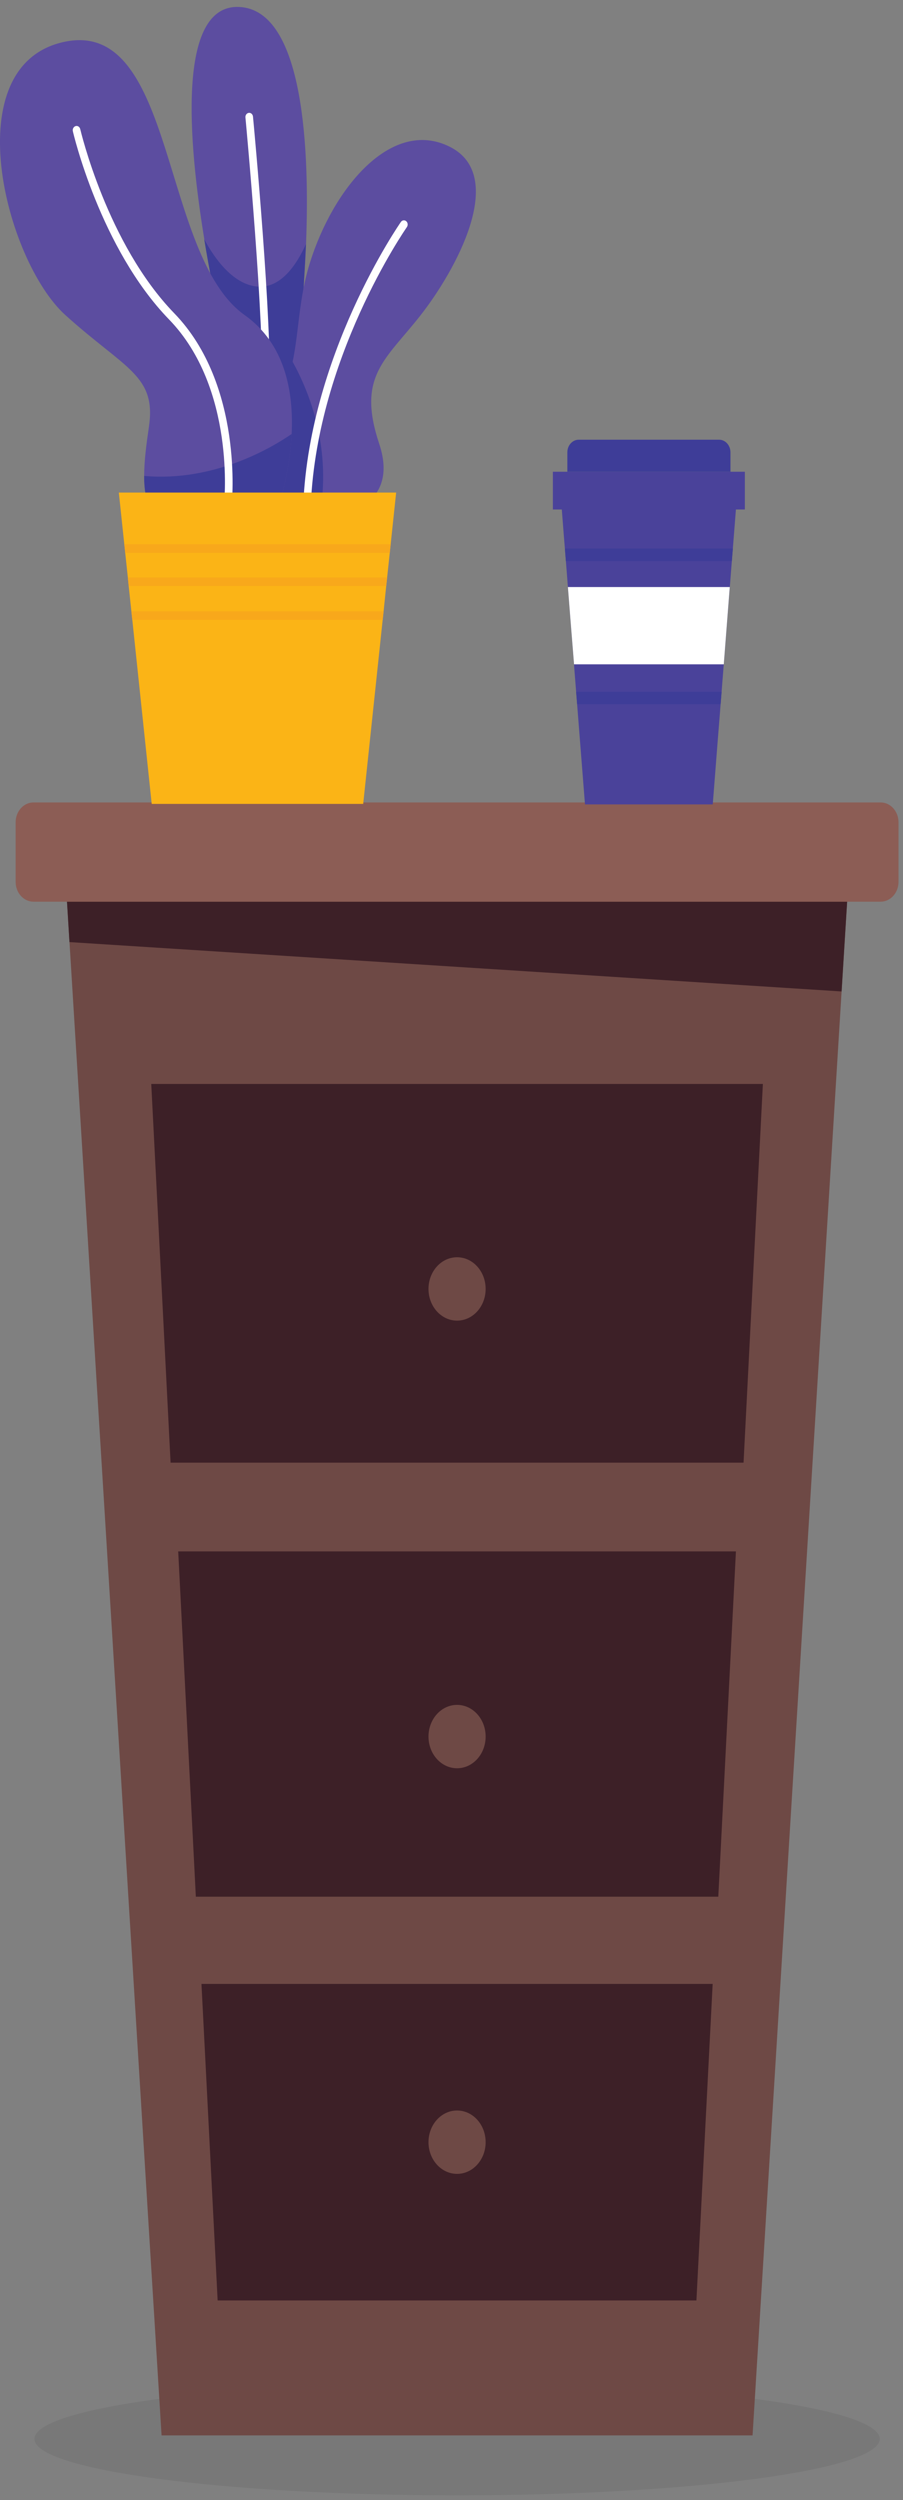<svg width="111" height="307" viewBox="0 0 111 307" fill="none" xmlns="http://www.w3.org/2000/svg">
<rect x="0" y="0" width="111" height="307" fill="#808080" stroke="none"/>
<g opacity="0.06">
<path d="M4.232 299.479C4.232 303.307 27.491 306.411 56.184 306.411C84.878 306.411 108.137 303.307 108.137 299.479C108.137 295.651 84.878 292.546 56.184 292.546C27.491 292.546 4.232 295.651 4.232 299.479Z" fill="black"/>
</g>
<path d="M7.734 102.593L19.861 299.049H92.508L104.635 102.593H7.734Z" fill="#6E4945"/>
<path d="M8.539 115.682L103.451 121.744L104.133 110.721H8.236L8.539 115.682Z" fill="#3D2027"/>
<path d="M108.251 98.534H4.118C2.905 98.534 1.922 99.624 1.922 100.968V108.288C1.922 109.632 2.905 110.721 4.118 110.721H108.251C109.464 110.721 110.447 109.632 110.447 108.288V100.968C110.447 99.624 109.464 98.534 108.251 98.534Z" fill="#8C5D55"/>
<path d="M18.593 133.102L20.969 179.604H91.4L93.776 133.102H18.593Z" fill="#3D2027"/>
<path d="M52.672 158.272C52.672 160.422 54.244 162.163 56.184 162.163C58.125 162.163 59.697 160.422 59.697 158.272C59.697 156.122 58.125 154.381 56.184 154.381C54.244 154.381 52.672 156.122 52.672 158.272Z" fill="#6E4945"/>
<path d="M21.906 190.501L24.074 232.903H88.296L90.463 190.501H21.906Z" fill="#3D2027"/>
<path d="M52.672 213.238C52.672 215.388 54.244 217.129 56.184 217.129C58.125 217.129 59.697 215.388 59.697 213.238C59.697 211.088 58.125 209.347 56.184 209.347C54.244 209.347 52.672 211.088 52.672 213.238Z" fill="#6E4945"/>
<path d="M24.765 243.611L26.753 282.478H85.607L87.604 243.611H24.765Z" fill="#3D2027"/>
<path d="M52.672 263.044C52.672 265.194 54.244 266.935 56.184 266.935C58.125 266.935 59.697 265.194 59.697 263.044C59.697 260.894 58.125 259.154 56.184 259.154C54.244 259.154 52.672 260.894 52.672 263.044Z" fill="#6E4945"/>
<path d="M25.115 29.389C26.185 35.891 27.415 40.925 27.415 40.925C27.415 40.925 30.36 48.204 32.991 50.354C34.828 51.854 36.503 50.847 36.91 43.107C36.977 41.848 37.014 40.411 37.005 38.786C37.005 38.786 37.422 35.073 37.62 29.966C38.056 18.859 37.469 1.177 29.366 0.852C21.716 0.548 23.155 17.443 25.115 29.378V29.389Z" fill="#5C4DA0"/>
<path d="M37.611 29.966C36.437 32.577 34.477 35.43 31.647 35.189C28.712 34.937 26.478 31.916 25.105 29.389C26.175 35.891 27.406 40.925 27.406 40.925C27.406 40.925 30.35 48.204 32.982 50.354C34.591 49.232 35.916 46.61 36.901 43.107L37.611 29.966Z" fill="#3E3D98"/>
<path d="M32.622 48.602C32.868 48.602 33.076 48.393 33.086 48.12C33.54 40.401 31.202 15.388 31.098 14.318C31.069 14.035 30.842 13.825 30.587 13.857C30.331 13.888 30.142 14.14 30.17 14.423C30.198 14.685 32.603 40.422 32.158 48.047C32.139 48.33 32.338 48.581 32.593 48.602H32.622Z" fill="white"/>
<path d="M30.71 63.558H40.489C40.489 63.558 49.397 62.824 46.614 54.496C43.831 46.159 47.409 44.187 51.707 38.702C56.005 33.217 62.442 21.597 55.285 18.02C48.129 14.444 40.972 23.065 38.094 32.273C37.204 35.115 36.91 37.769 36.598 40.338C36.428 41.722 36.257 43.075 35.973 44.418C35.481 46.788 34.657 49.137 32.991 51.529C32.944 51.591 32.906 51.654 32.859 51.717C28.324 58.062 30.71 63.568 30.71 63.568V63.558Z" fill="#5C4DA0"/>
<path d="M30.71 63.558H39.249C40.839 55.157 38.084 48.256 35.964 44.407C35.471 46.778 34.648 49.127 32.982 51.518C32.934 51.581 32.897 51.644 32.849 51.707C28.315 58.052 30.7 63.558 30.7 63.558H30.71Z" fill="#3E3D98"/>
<path d="M37.715 63.338C37.971 63.338 38.179 63.117 38.179 62.834C38.643 44.197 49.899 28.057 50.012 27.889C50.173 27.658 50.135 27.333 49.937 27.166C49.738 26.987 49.435 27.029 49.283 27.249C49.17 27.417 37.734 43.82 37.251 62.803C37.251 63.086 37.45 63.327 37.706 63.338H37.715Z" fill="white"/>
<path d="M8.037 38.691C15.431 45.362 19.255 46.085 18.299 52.462C17.987 54.57 17.722 56.615 17.722 58.44C17.722 62.132 18.839 64.89 22.834 65.33C28.798 65.991 33.805 63.558 33.805 63.558C33.805 63.558 35.585 58.849 35.85 53.29C36.106 48.12 35.055 42.226 30.076 38.691C19.729 31.361 21.641 2.383 8.037 5.11C-5.566 7.837 0.644 32.021 8.037 38.691Z" fill="#5C4DA0"/>
<path d="M17.722 58.44C17.722 62.132 18.839 64.89 22.834 65.33C28.798 65.991 33.805 63.558 33.805 63.558C33.805 63.558 35.585 58.849 35.85 53.29C33.54 54.885 26.374 59.216 17.712 58.44H17.722Z" fill="#3E3D98"/>
<path d="M28.021 62.373C28.258 62.373 28.457 62.184 28.485 61.911C28.504 61.764 29.962 47.27 21.423 38.471C13.159 29.955 9.902 15.996 9.864 15.86C9.798 15.577 9.542 15.409 9.296 15.482C9.05 15.556 8.889 15.839 8.955 16.111C8.984 16.258 12.307 30.501 20.779 39.226C28.977 47.669 27.567 61.639 27.548 61.785C27.52 62.069 27.699 62.331 27.955 62.362C27.974 62.362 27.993 62.362 28.012 62.362L28.021 62.373Z" fill="white"/>
<path d="M18.649 98.713L16.264 76.112L16.15 75.063L15.819 71.959L15.715 70.91L15.393 67.889L15.279 66.83L14.607 60.485H48.697L48.024 66.83L47.911 67.889L47.589 70.91L47.475 71.959L47.154 75.063L47.04 76.112L44.645 98.713H18.649Z" fill="#FBB416"/>
<path d="M15.279 66.83L15.393 67.889H47.911L48.024 66.83H15.279Z" fill="#F8A81B"/>
<path d="M15.715 70.91L15.819 71.959H47.475L47.589 70.91H15.715Z" fill="#F8A81B"/>
<path d="M16.15 75.063L16.264 76.112H47.04L47.153 75.063H16.15Z" fill="#F8A81B"/>
<path d="M69.059 62.551L69.305 65.729L69.438 67.354L69.561 68.896L69.731 71.067L69.807 72.084L70.167 76.636L70.564 81.576L70.574 81.806L70.82 84.942L70.943 86.474L71.019 87.47L71.416 92.514L71.909 98.776H87.614L87.727 97.339L88.201 91.256L88.494 87.585L88.579 86.474L88.702 84.942L88.967 81.576L88.977 81.471L89.261 77.811L89.715 72.084L89.744 71.675L89.961 68.896L90.028 68.036L90.085 67.354L90.463 62.551H69.059Z" fill="#4A429A"/>
<path d="M69.438 67.354L69.561 68.896H89.961L90.028 68.036L90.085 67.354H69.438Z" fill="#3E3D98"/>
<path d="M70.82 84.942L70.943 86.474H88.579L88.702 84.942H70.82Z" fill="#3E3D98"/>
<path d="M69.807 72.084L70.167 76.636L70.564 81.576H88.967L88.977 81.471L89.261 77.811L89.706 72.084H69.807Z" fill="white"/>
<path d="M91.561 57.926H67.961V62.562H91.561V57.926Z" fill="#4A429A"/>
<path d="M69.741 57.926H89.791V55.545C89.791 54.685 89.166 53.993 88.39 53.993H71.142C70.365 53.993 69.741 54.685 69.741 55.545V57.926Z" fill="#3E3D98"/>
</svg>
